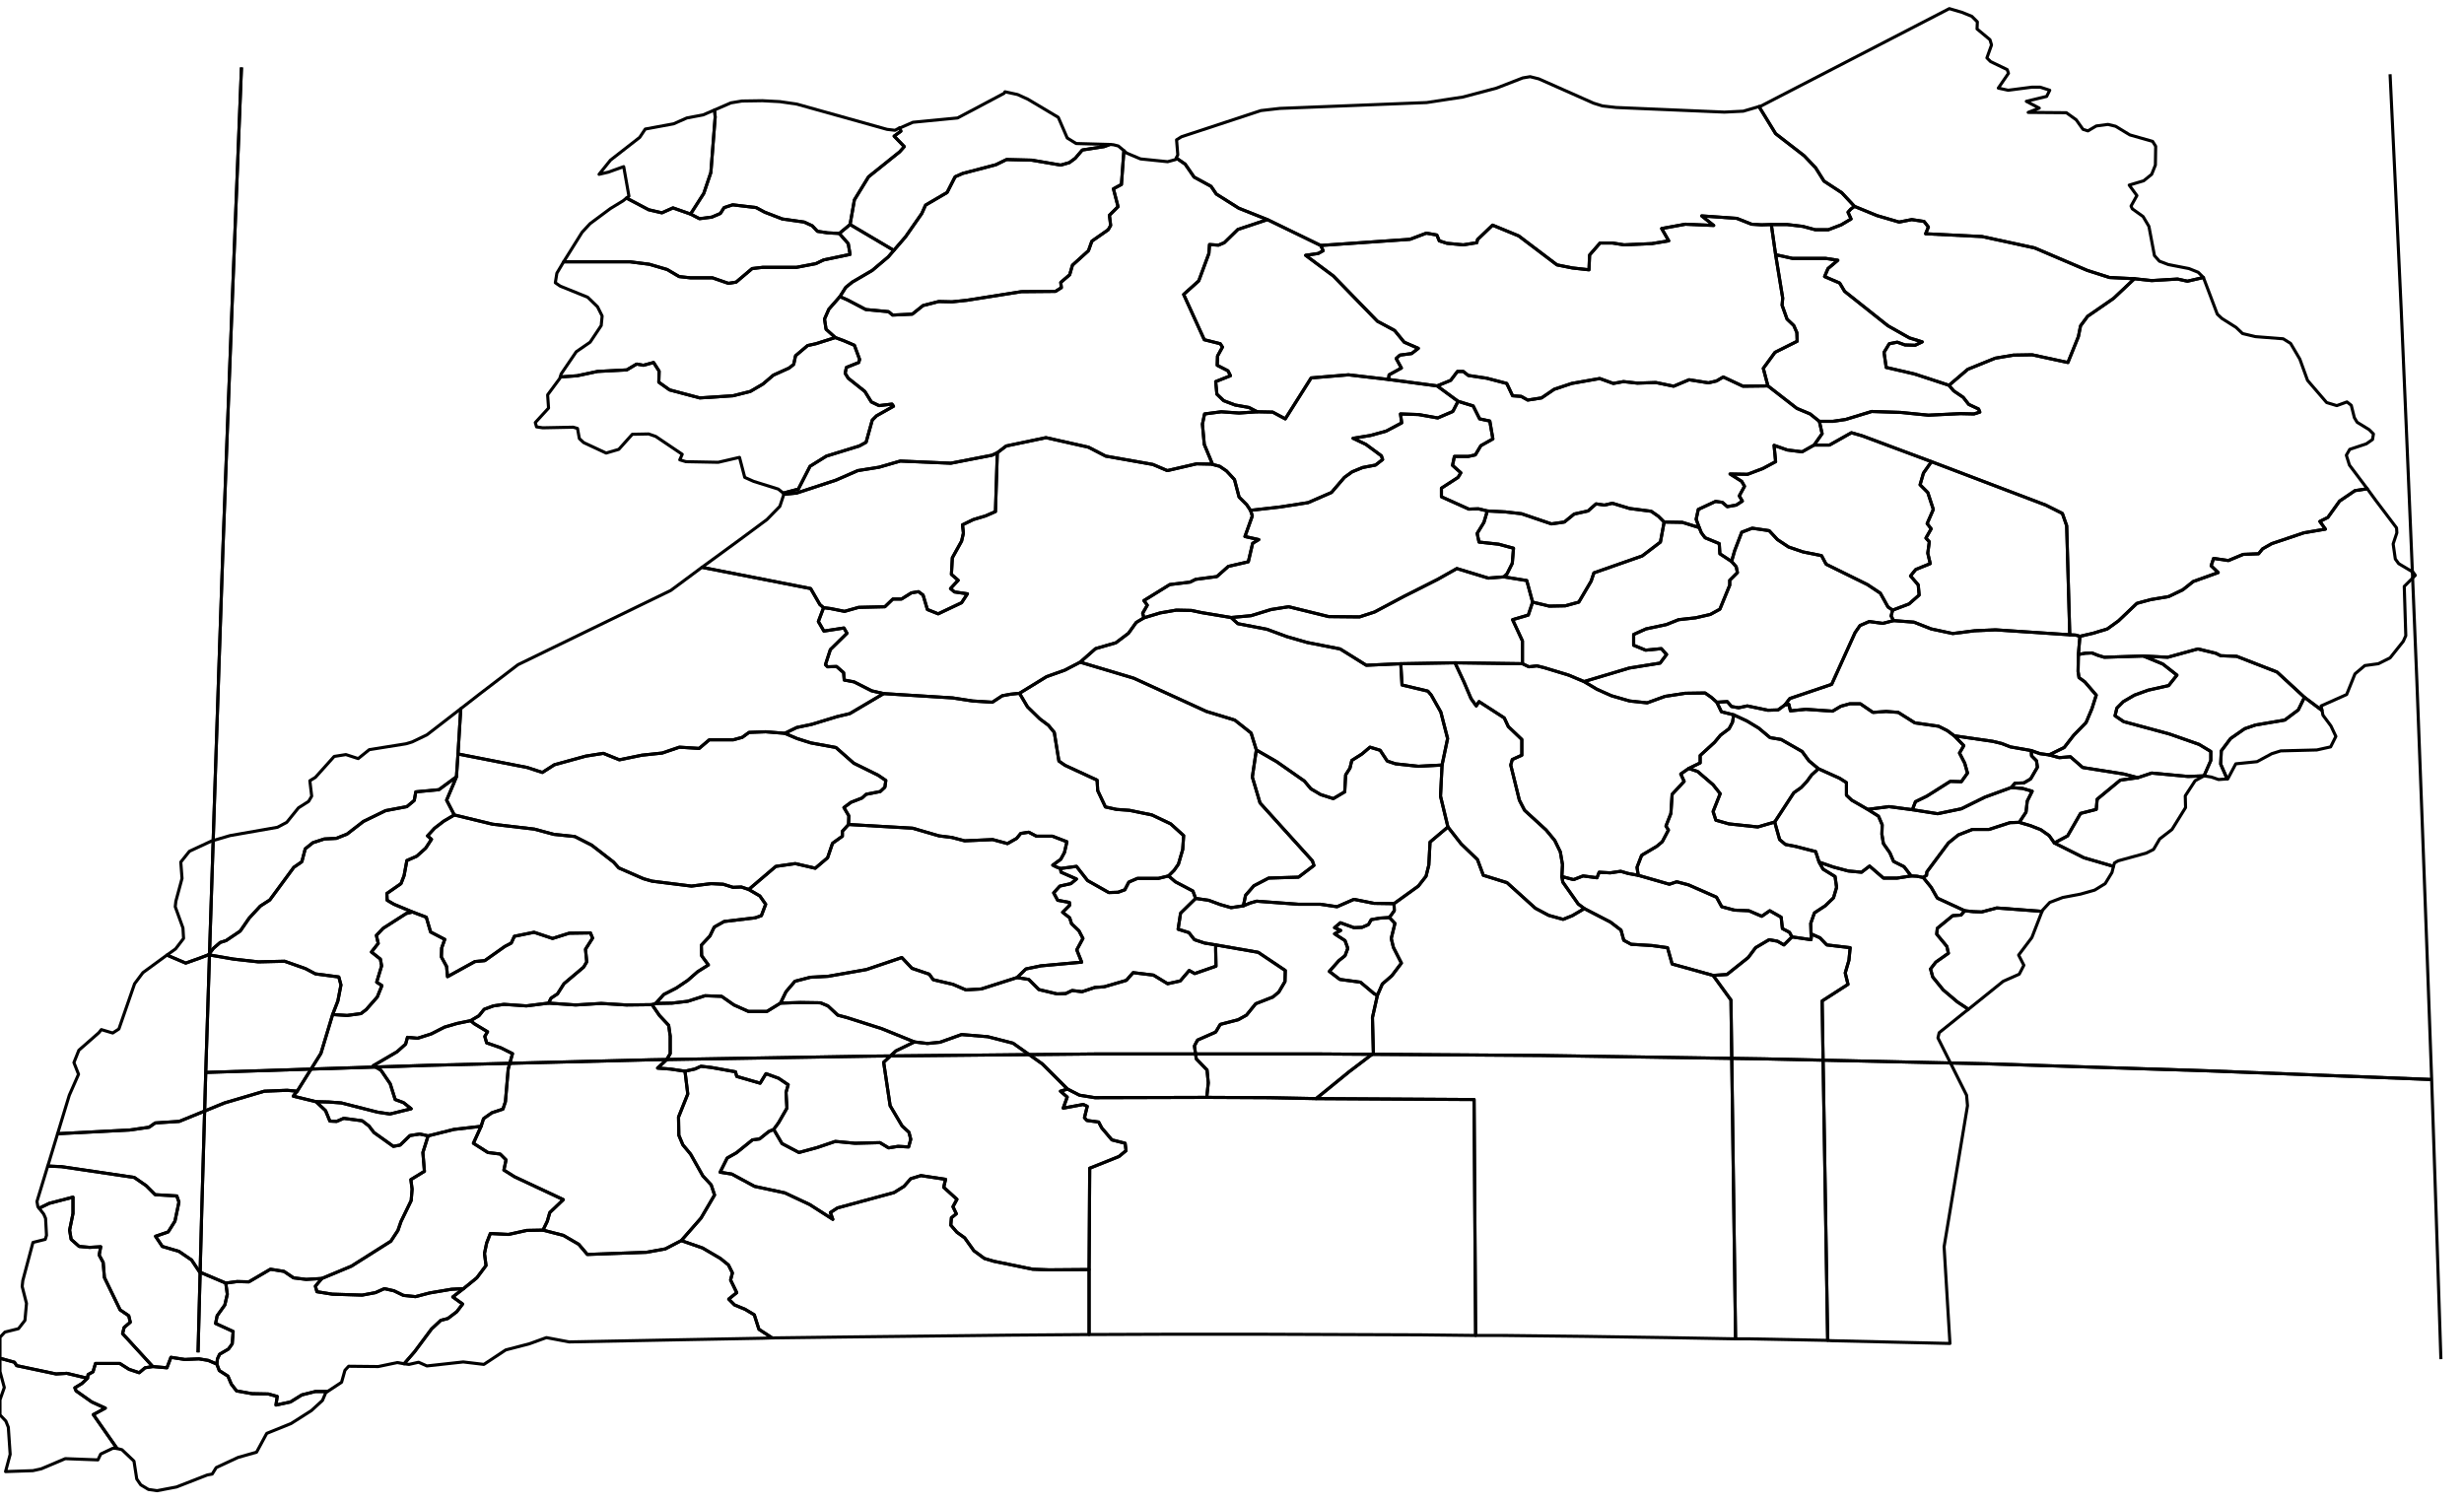 <?xml version="1.0" encoding="utf-8"?><!DOCTYPE svg  PUBLIC '-//W3C//DTD SVG 1.1//EN'  'http://www.w3.org/Graphics/SVG/1.1/DTD/svg11.dtd'><svg enable_background="new 0 0 800 488" height="488px" pretty_print="False" style="stroke-linejoin: round; stroke:#000; fill: none;" version="1.1" viewBox="0 0 800 488" width="800px" xmlns="http://www.w3.org/2000/svg" xmlns:xlink="http://www.w3.org/1999/xlink"><defs><style type="text/css"><![CDATA[path { fill-rule: evenodd; }]]></style></defs><g class="" id="uga"><path d="M355.5,356.4L350.5,355.6L346.6,353.6L344.3,354.3L346.5,356.2L345.2,359.8L351.7,358.6L353.0,359.2L352.1,362.9L352.9,363.8L356.7,364.3L357.7,366.2L361.0,370.1L365.3,371.2L365.6,373.6L363.3,375.5L353.8,379.3L353.6,412.2L353.6,433.3L353.6,433.3L354.3,433.3L381.0,433.2L407.7,433.2L434.4,433.3L461.1,433.4L479.1,433.6L479.1,433.6L478.6,357.0L427.3,356.7L412.0,356.4L391.8,356.3L355.5,356.4Z " data-name="Kalangala"/><path d="M528.6,283.6L526.2,282.9L522.8,283.4L519.2,283.2L518.5,285.0L514.0,284.4L510.9,285.6L507.1,284.6L507.4,286.4L512.4,293.5L514.4,295.0L522.9,299.4L526.3,302.0L527.2,305.3L529.6,306.6L536.3,307.0L541.4,307.7L542.9,313.0L556.2,316.7L560.7,316.4L567.6,310.9L570.0,307.7L574.4,305.1L577.1,305.6L579.2,306.8L581.8,304.2L581.0,302.7L578.7,301.5L578.3,297.8L574.6,295.7L572.0,297.5L567.8,295.7L563.1,295.5L559.0,294.4L557.3,291.3L548.2,287.3L544.4,286.3L542.0,287.1L531.9,284.2L528.6,283.6Z " data-name="Jinja"/><path d="M614.8,201.5L611.3,202.4L606.9,201.8L603.9,203.1L602.3,205.4L594.7,222.2L581.1,226.8L579.5,228.9L580.8,228.7L581.3,230.8L586.3,230.3L595.0,230.9L597.7,229.3L600.6,228.5L604.0,228.5L608.1,231.3L612.4,231.0L616.3,231.3L621.7,234.7L629.4,235.8L632.2,237.2L634.5,238.9L647.0,240.7L649.9,241.4L652.7,242.5L659.5,243.7L662.3,244.7L665.3,245.1L670.2,242.7L673.3,238.7L677.3,234.6L679.2,230.1L680.6,225.7L676.9,221.4L675.0,220.0L674.7,218.0L674.8,212.5L675.3,206.6L673.9,206.2L672.0,206.1L647.9,204.5L641.1,204.8L634.0,205.7L627.0,204.2L621.4,202.0L614.8,201.5Z " data-name="Kumi"/><path d="M546.2,169.6L540.3,169.5L539.1,176.0L533.2,180.5L517.5,186.0L516.6,188.7L512.6,195.5L508.2,196.7L503.0,196.8L497.6,195.5L496.2,199.7L491.1,201.2L494.3,208.1L494.3,215.5L496.4,216.5L499.0,216.2L501.4,216.8L509.3,219.2L514.3,221.3L529.0,216.9L539.0,215.3L541.1,212.5L539.4,210.6L534.3,211.1L530.4,209.5L530.4,206.0L534.4,204.2L541.0,202.8L545.0,201.2L550.5,200.6L555.3,199.5L558.4,197.8L561.6,190.0L561.6,188.4L564.1,185.9L563.7,184.0L562.2,182.3L558.4,179.8L558.2,176.5L553.6,174.6L552.4,173.0L551.7,171.3L546.2,169.6Z " data-name="Kaberamaido"/><path d="M472.4,215.2L454.8,215.5L455.2,222.4L463.6,224.4L464.7,225.7L467.8,231.2L470.0,239.8L468.2,248.4L467.7,258.5L470.1,268.5L474.4,274.0L479.7,279.1L481.6,284.2L489.3,286.6L498.5,294.9L502.8,297.2L507.5,298.5L510.5,297.3L514.4,295.0L512.4,293.5L507.4,286.4L507.1,284.6L507.3,280.7L506.6,276.6L504.8,272.9L502.0,269.5L495.0,263.1L493.3,259.8L490.5,248.4L491.0,246.6L494.1,245.2L494.1,240.1L489.7,235.9L488.4,233.1L480.2,227.8L479.3,229.2L477.6,226.8L475.3,221.4L472.4,215.2Z " data-name="Kayunga"/><path d="M548.3,249.5L545.7,251.3L546.8,253.7L542.9,257.9L542.5,264.1L540.9,268.2L541.7,269.5L539.7,273.3L537.9,274.8L533.0,277.7L531.5,281.6L531.9,284.2L542.0,287.1L544.4,286.3L548.2,287.3L557.3,291.3L559.0,294.4L563.1,295.5L567.8,295.7L572.0,297.5L574.6,295.7L578.3,297.8L578.7,301.5L581.0,302.7L581.8,304.2L588.0,305.1L588.1,304.1L588.0,303.2L587.9,299.8L589.1,296.4L592.6,294.1L595.3,291.5L596.3,288.1L595.8,284.6L591.9,282.2L590.6,279.9L589.5,276.5L582.9,274.8L579.7,274.2L577.8,272.6L576.2,266.9L570.7,268.5L561.3,267.5L557.1,266.3L556.2,263.5L558.5,257.7L556.2,254.8L551.2,250.5L548.3,249.5Z " data-name="Iganga"/><path d="M472.4,215.2L475.3,221.4L477.6,226.8L479.3,229.2L480.2,227.8L488.4,233.1L489.7,235.9L494.1,240.1L494.1,245.2L491.0,246.6L490.5,248.4L493.3,259.8L495.0,263.1L502.0,269.5L504.8,272.9L506.6,276.6L507.3,280.7L507.1,284.6L510.9,285.6L514.0,284.4L518.5,285.0L519.2,283.2L522.8,283.4L526.2,282.9L528.6,283.6L531.9,284.2L531.5,281.6L533.0,277.7L537.9,274.8L539.7,273.3L541.7,269.5L540.9,268.2L542.5,264.1L542.9,257.9L546.8,253.7L545.7,251.3L548.3,249.5L552.0,247.7L552.0,245.3L556.7,241.0L558.6,238.7L561.4,236.6L562.5,234.5L562.9,232.1L558.9,231.1L557.4,228.0L555.6,226.4L553.6,225.0L547.1,225.1L540.6,226.1L534.8,228.2L529.1,227.6L523.2,225.9L518.5,223.8L514.3,221.3L509.3,219.2L501.4,216.8L499.0,216.2L496.4,216.5L494.3,215.5L472.4,215.2Z " data-name="Kamuli"/><path d="M399.7,200.5L401.9,202.5L411.3,204.3L417.8,206.7L424.4,208.6L435.1,210.7L443.6,216.0L454.8,215.5L472.4,215.2L494.3,215.5L494.3,208.1L491.1,201.2L496.2,199.7L497.6,195.5L495.7,188.5L488.3,187.3L483.2,187.7L473.0,184.6L466.8,188.1L455.7,193.7L446.3,198.7L441.4,200.3L431.4,200.2L418.4,197.0L412.7,197.9L406.2,199.9L399.7,200.5Z " data-name="Kyoga"/><path d="M587.3,247.0L585.1,244.0L578.3,240.1L574.7,239.5L571.0,236.4L567.2,234.1L562.9,232.1L562.5,234.5L561.4,236.6L558.6,238.7L556.7,241.0L552.0,245.3L552.0,247.7L548.3,249.5L551.2,250.5L556.2,254.8L558.5,257.7L556.2,263.5L557.1,266.3L561.3,267.5L570.7,268.5L576.2,266.9L582.4,257.4L584.8,255.7L586.6,253.8L588.2,251.6L590.4,249.6L587.3,247.0Z " data-name="Bulamogi"/><path d="M652.7,242.5L649.9,241.4L647.0,240.7L634.5,238.9L637.6,242.1L636.2,244.5L637.9,247.8L638.8,251.0L636.8,253.8L633.2,253.7L625.6,258.5L621.9,260.3L620.9,262.9L629.1,264.2L636.8,262.6L644.5,258.8L653.0,255.7L654.2,254.3L657.1,254.2L659.3,252.9L661.5,249.1L661.2,247.0L659.6,245.4L659.5,243.7L652.7,242.5Z " data-name="Budaka"/><path d="M601.2,259.8L599.5,258.2L599.5,254.1L597.3,252.7L590.4,249.6L588.2,251.6L586.6,253.8L584.8,255.7L582.4,257.4L576.2,266.9L577.8,272.6L579.7,274.2L582.9,274.8L589.5,276.5L590.6,279.9L595.2,281.5L600.1,282.8L604.4,283.2L607.0,281.2L611.5,285.1L616.0,285.1L620.5,284.4L618.2,281.4L614.8,279.7L613.6,276.9L611.5,273.9L611.0,270.9L611.1,267.8L609.9,265.0L606.4,262.8L601.2,259.8Z " data-name="Busiki"/><path d="M613.0,197.1L610.5,192.6L606.3,189.8L592.9,183.2L591.4,180.4L585.4,179.2L580.7,177.6L577.1,175.2L574.4,172.3L568.9,171.5L565.5,172.8L563.2,178.8L562.2,182.3L563.7,184.0L564.1,185.9L561.6,188.4L561.6,190.0L558.4,197.8L555.3,199.5L550.5,200.6L545.0,201.2L541.0,202.8L534.4,204.2L530.4,206.0L530.4,209.5L534.3,211.1L539.4,210.6L541.1,212.5L539.0,215.3L529.0,216.9L514.3,221.3L518.5,223.8L523.2,225.9L529.1,227.6L534.8,228.2L540.6,226.1L547.1,225.1L553.6,225.0L555.6,226.4L557.4,228.0L560.8,227.8L562.2,229.4L564.5,229.8L567.3,229.2L574.0,230.6L577.3,230.5L579.5,228.9L581.1,226.8L594.7,222.2L602.3,205.4L603.9,203.1L606.9,201.8L611.3,202.4L614.8,201.5L614.0,200.0L614.5,198.1L613.0,197.1Z " data-name="Soroti"/><path d="M470.1,268.5L464.3,273.4L463.9,280.9L463.0,284.5L460.5,287.7L452.6,293.4L452.7,295.7L451.1,297.9L452.9,299.8L451.7,304.7L452.4,307.6L455.0,312.7L451.9,316.8L448.8,319.5L447.2,323.2L445.6,330.4L445.9,342.0L438.0,348.0L431.5,353.3L427.3,356.7L478.6,357.0L479.1,433.6L479.1,433.6L487.8,433.6L514.5,433.9L541.2,434.3L563.5,434.7L563.5,434.7L562.0,324.7L556.2,316.7L542.9,313.0L541.4,307.7L536.3,307.0L529.6,306.6L527.2,305.3L526.3,302.0L522.9,299.4L514.4,295.0L510.5,297.3L507.5,298.5L502.8,297.2L498.5,294.9L489.3,286.6L481.6,284.2L479.7,279.1L474.4,274.0L470.1,268.5Z " data-name="Mukono"/><path d="M579.5,228.9L577.3,230.5L574.0,230.6L567.3,229.2L564.5,229.8L562.2,229.4L560.8,227.8L557.4,228.0L558.9,231.1L562.9,232.1L567.2,234.1L571.0,236.4L574.7,239.5L578.3,240.1L585.1,244.0L587.3,247.0L590.4,249.6L597.3,252.7L599.5,254.1L599.5,258.2L601.2,259.8L606.4,262.8L613.3,261.9L620.9,262.9L621.9,260.3L625.6,258.5L633.2,253.7L636.8,253.8L638.8,251.0L637.9,247.8L636.2,244.5L637.6,242.1L634.5,238.9L632.2,237.2L629.4,235.8L621.7,234.7L616.3,231.3L612.4,231.0L608.1,231.3L604.0,228.5L600.6,228.5L597.7,229.3L595.0,230.9L586.3,230.3L581.3,230.8L580.8,228.7L579.5,228.9Z " data-name="Pallisa"/><path d="M212.9,325.8L211.7,326.2L214.1,329.7L217.1,332.9L217.6,336.4L217.6,342.1L216.4,344.1L213.5,346.8L217.6,347.1L222.4,347.8L225.6,347.1L227.6,346.2L231.0,346.6L238.8,348.0L239.2,349.5L246.8,351.7L248.7,348.6L252.8,350.1L255.9,352.2L255.2,354.7L255.5,359.8L252.8,364.5L251.2,366.7L253.9,371.3L259.4,374.2L265.3,372.6L271.2,370.6L277.6,371.2L285.7,371.0L288.5,372.7L291.6,372.2L295.0,372.4L295.7,369.9L295.1,367.6L292.9,365.6L289.0,359.0L286.9,344.9L290.9,341.2L296.9,338.3L286.3,334.0L275.0,330.4L272.0,329.6L268.8,326.6L266.4,325.6L259.9,325.5L253.4,325.7L249.0,328.4L243.0,328.4L238.3,326.3L234.3,323.5L228.9,323.3L223.3,325.1L218.2,325.7L212.9,325.8Z " data-name="Sembabule"/><path d="M392.3,351.6L391.9,347.4L388.4,343.8L387.8,339.6L388.8,337.7L394.7,335.1L396.2,332.6L402.0,331.1L404.7,329.6L407.7,325.9L413.3,323.7L415.2,322.1L417.2,318.7L417.3,315.1L408.5,309.2L394.7,306.8L394.7,308.5L394.8,313.7L387.9,316.1L386.1,315.1L383.2,318.5L379.1,319.4L374.5,316.6L367.9,315.8L365.7,318.3L358.5,320.4L355.5,320.6L351.3,322.0L348.1,321.6L346.0,322.6L343.2,322.7L337.3,321.3L334.0,318.0L330.2,317.4L318.6,321.1L313.6,321.4L309.4,319.6L303.0,318.1L301.7,316.3L296.1,314.4L292.8,310.9L281.3,314.8L268.8,317.0L263.1,317.3L258.1,318.6L255.2,322.0L253.4,325.7L259.9,325.5L266.4,325.6L268.8,326.6L272.0,329.6L275.0,330.4L286.3,334.0L296.9,338.3L301.1,338.8L305.2,338.4L312.2,335.9L320.7,336.6L328.9,338.7L338.5,345.5L346.6,353.6L350.5,355.6L355.5,356.4L391.8,356.3L392.3,351.6Z " data-name="Mpigi"/><path d="M363.1,47.4L361.5,47.0L360.4,46.9L358.5,47.6L351.4,48.7L349.1,51.4L347.2,52.8L344.4,53.6L335.0,52.0L326.8,51.8L323.3,53.5L312.6,56.3L310.1,57.4L307.5,62.5L300.5,66.6L299.3,69.3L294.0,76.9L290.2,81.3L288.4,83.4L283.2,87.8L276.7,91.6L274.6,93.3L272.7,96.3L275.2,97.4L281.1,100.5L288.5,101.2L289.8,102.3L296.2,102.0L299.7,99.2L304.8,97.9L309.1,98.0L313.9,97.5L331.6,94.7L342.7,94.6L344.6,93.4L344.4,91.7L347.3,89.2L348.2,86.1L353.4,81.4L354.5,78.3L359.8,74.6L360.6,73.2L360.2,69.9L363.0,67.1L361.5,61.3L364.1,59.9L364.9,48.9L363.1,47.4Z " data-name="Adjumani"/><path d="M276.0,72.9L272.5,75.8L275.4,79.1L276.0,82.6L267.4,84.4L264.9,85.6L258.6,86.8L247.6,86.8L244.2,87.2L239.0,91.6L236.5,92.0L231.3,90.2L224.1,90.2L220.5,89.8L216.6,87.5L210.8,85.8L204.5,85.0L183.0,85.0L180.8,88.7L180.3,91.8L181.9,92.9L190.8,96.5L194.0,99.6L195.5,102.6L195.2,105.7L191.6,111.1L187.1,114.2L182.2,121.4L181.9,122.4L187.4,122.0L194.0,120.6L203.5,120.1L206.7,118.2L208.9,118.6L212.2,117.7L214.0,120.5L213.9,124.1L217.4,126.6L227.2,129.2L238.0,128.5L243.6,127.1L247.7,124.7L251.1,121.8L256.2,119.5L257.7,118.3L258.3,115.5L262.2,112.2L264.9,111.6L271.2,109.6L268.2,106.9L267.7,103.6L269.1,100.4L272.7,96.3L274.6,93.3L276.7,91.6L283.2,87.8L288.4,83.4L290.2,81.3L276.0,72.9Z " data-name="Arua Municipality"/><path d="M228.5,62.8L230.8,56.0L232.2,38.0L232.0,35.7L228.3,37.3L223.0,38.3L218.7,40.2L209.5,41.9L207.7,44.6L198.2,52.0L194.5,56.6L197.5,55.9L202.5,54.1L204.2,63.7L203.4,64.3L210.6,68.1L214.9,69.1L218.5,67.5L224.2,69.5L228.5,62.8Z " data-name="Koboko"/><path d="M323.8,147.0L322.1,147.8L308.7,150.4L292.3,149.7L285.4,151.7L278.5,152.8L271.4,155.9L258.6,160.1L254.5,160.5L253.2,164.4L249.0,168.7L240.5,175.0L231.2,181.8L227.9,184.2L263.2,191.1L266.2,196.3L267.4,197.3L269.7,197.6L274.2,198.5L278.8,197.2L287.3,197.0L289.9,194.5L292.7,194.5L295.9,192.5L298.2,192.1L299.7,193.2L301.1,197.9L304.6,199.3L312.2,195.7L314.1,192.8L309.9,192.2L308.6,191.1L311.1,188.4L308.9,186.5L309.2,181.1L312.2,175.7L312.8,173.1L312.5,170.4L316.0,168.7L320.0,167.5L323.2,166.1L323.8,147.0Z " data-name="Bujenje"/><path d="M364.9,48.9L364.1,59.9L361.5,61.3L363.0,67.1L360.2,69.9L360.6,73.2L359.8,74.6L354.5,78.3L353.4,81.4L348.2,86.1L347.3,89.2L344.4,91.7L344.6,93.4L342.7,94.6L331.6,94.7L313.9,97.5L309.1,98.0L304.8,97.9L299.7,99.2L296.2,102.0L289.8,102.3L288.5,101.2L281.1,100.5L275.2,97.4L272.7,96.3L269.1,100.4L267.7,103.6L268.2,106.9L271.2,109.6L273.9,110.6L277.4,112.1L279.1,116.7L278.8,117.7L274.8,119.3L274.4,121.2L275.4,122.8L280.8,127.1L282.9,130.5L285.4,131.7L289.6,131.2L290.1,131.9L284.6,135.0L283.2,136.4L281.2,143.6L279.0,144.8L268.3,148.1L263.0,151.4L259.2,158.8L254.3,160.1L254.5,160.3L254.5,160.5L258.6,160.1L271.4,155.9L278.5,152.8L285.4,151.7L292.3,149.7L308.7,150.4L322.1,147.8L323.8,147.0L326.7,144.8L339.6,142.1L353.4,145.2L359.0,148.1L374.3,150.8L379.0,152.8L388.5,150.6L393.5,150.7L393.7,150.8L391.0,144.3L390.4,137.7L391.1,134.4L396.5,133.7L402.3,134.1L408.2,133.7L405.5,132.3L401.0,131.5L397.3,130.1L395.1,128.0L394.7,123.9L399.5,122.0L398.7,120.4L395.2,118.6L395.3,115.6L396.9,112.7L396.2,111.6L391.0,110.3L384.3,95.6L389.2,91.2L392.5,82.3L392.7,79.4L395.6,79.6L397.5,78.8L401.9,74.5L411.5,71.3L402.2,67.6L394.9,63.0L393.2,60.5L387.7,57.5L384.8,53.3L381.9,51.3L381.7,51.8L379.1,52.5L370.3,51.6L365.8,49.7L364.9,48.9Z " data-name="Gulu"/><path d="M271.2,109.6L264.9,111.6L262.2,112.2L258.3,115.5L257.7,118.3L256.2,119.5L251.1,121.8L247.7,124.7L243.6,127.1L238.0,128.5L227.2,129.2L217.4,126.6L213.9,124.1L214.0,120.5L212.2,117.7L208.9,118.6L206.7,118.2L203.5,120.1L194.0,120.6L187.4,122.0L181.9,122.4L181.8,122.8L177.8,128.2L178.1,132.5L173.8,137.2L174.2,138.6L176.2,138.9L186.1,138.7L187.5,139.1L188.1,142.4L189.5,143.7L196.8,147.1L200.9,145.9L205.3,141.0L210.6,140.9L212.9,141.7L221.5,147.5L220.7,149.3L222.7,149.9L233.2,150.1L240.1,148.5L241.8,155.0L244.7,156.3L252.7,158.8L254.3,160.1L259.2,158.8L263.0,151.4L268.3,148.1L279.0,144.8L281.2,143.6L283.2,136.4L284.6,135.0L290.1,131.9L289.6,131.2L285.4,131.7L282.9,130.5L280.8,127.1L275.4,122.8L274.4,121.2L274.8,119.3L278.8,117.7L279.1,116.7L277.4,112.1L273.9,110.6L271.2,109.6Z " data-name="Nebbi"/><path d="M292.1,41.5L292.5,42.6L290.3,44.2L293.6,47.6L292.1,49.3L282.0,57.4L277.4,64.9L276.0,72.9L290.2,81.3L294.0,76.9L299.3,69.3L300.5,66.6L307.5,62.5L310.1,57.4L312.6,56.3L323.3,53.5L326.8,51.8L335.0,52.0L344.4,53.6L347.2,52.8L349.1,51.4L351.4,48.7L358.5,47.6L360.4,46.9L349.4,46.6L346.5,44.8L343.6,38.1L333.7,32.2L330.4,30.7L326.3,29.8L326.0,30.3L310.9,38.3L296.4,39.7L292.3,41.5L292.1,41.5Z " data-name="Moyo"/><path d="M232.0,35.7L232.2,38.0L230.8,56.0L228.5,62.8L224.2,69.5L227.1,71.0L231.1,70.5L233.9,69.3L235.1,67.4L237.9,66.5L245.5,67.4L248.3,68.9L254.0,71.1L261.1,72.1L263.7,73.3L265.4,75.1L268.7,75.6L272.5,75.8L276.0,72.9L277.4,64.9L282.0,57.4L292.1,49.3L293.6,47.6L290.3,44.2L292.5,42.6L292.1,41.5L290.6,42.3L288.0,42.0L258.7,33.8L253.2,33.0L247.5,32.7L240.9,32.8L237.3,33.4L232.0,35.7Z " data-name="Yumbe"/><path d="M202.3,65.2L198.2,67.7L191.6,72.6L189.0,75.4L183.0,85.0L204.5,85.0L210.8,85.8L216.6,87.5L220.5,89.8L224.1,90.2L231.3,90.2L236.5,92.0L239.0,91.6L244.2,87.2L247.6,86.8L258.6,86.8L264.9,85.6L267.4,84.4L276.0,82.6L275.4,79.1L272.5,75.8L268.7,75.6L265.4,75.1L263.7,73.3L261.1,72.1L254.0,71.1L248.3,68.9L245.5,67.4L237.9,66.5L235.1,67.4L233.9,69.3L231.1,70.5L227.1,71.0L224.2,69.5L218.5,67.5L214.9,69.1L210.6,68.1L203.4,64.3L202.3,65.2Z " data-name="Maracha"/><path d="M448.8,319.5L451.9,316.8L455.0,312.7L452.4,307.6L451.7,304.7L452.9,299.8L451.1,297.9L448.0,298.1L445.2,298.6L444.3,300.2L442.2,301.1L439.6,301.2L435.2,299.6L433.3,301.2L435.3,302.1L433.3,303.2L436.7,305.4L437.6,307.9L436.7,310.3L434.7,311.9L431.6,315.4L435.0,318.0L441.7,318.9L446.1,322.6L447.2,323.2L448.8,319.5Z " data-name="Kampala"/><path d="M286.9,225.2L275.9,231.7L271.7,232.7L263.5,235.2L258.7,236.2L254.8,238.1L258.8,239.8L263.2,241.2L271.4,242.7L277.2,247.8L285.1,251.7L287.6,253.4L287.3,255.6L285.8,257.0L281.2,257.9L279.9,259.1L276.3,260.5L274.0,262.2L275.6,264.9L275.5,267.7L296.3,268.9L304.9,271.4L309.0,271.9L313.2,273.0L322.3,272.6L327.1,273.9L330.1,272.2L331.4,270.6L334.0,270.2L336.5,271.5L341.7,271.5L346.4,273.3L345.6,276.8L344.4,279.0L341.8,280.9L343.0,281.5L344.3,282.0L349.5,281.3L353.1,285.9L360.0,289.8L363.0,289.7L365.2,288.9L366.5,286.4L369.3,285.2L376.1,285.2L379.4,284.4L381.2,282.6L382.6,280.6L384.0,275.8L384.3,271.3L380.1,267.5L374.0,264.6L366.7,263.1L362.5,262.8L358.9,262.0L356.4,256.7L356.2,253.3L345.8,248.5L343.8,247.1L342.3,237.8L340.4,235.5L337.6,233.4L333.6,229.5L331.0,225.1L328.1,225.4L325.4,225.9L322.2,228.0L315.8,227.6L309.3,226.6L286.9,225.2Z " data-name="Kiboga"/><path d="M390.1,198.9L386.8,198.2L381.9,198.1L376.7,199.0L371.4,200.6L368.9,202.1L366.4,205.6L362.3,208.7L355.7,210.6L350.7,215.0L368.1,220.2L391.7,231.0L400.9,233.8L406.2,238.0L407.9,243.5L414.5,247.3L423.5,253.6L425.6,256.1L428.8,258.0L432.9,259.3L436.6,257.1L436.9,251.6L438.3,249.4L438.9,246.9L442.2,244.8L444.8,242.6L448.1,243.6L450.4,247.1L453.1,248.0L460.5,248.8L468.2,248.4L470.0,239.8L467.8,231.2L464.7,225.7L463.6,224.4L455.2,222.4L454.8,215.5L443.6,216.0L435.1,210.7L424.4,208.6L417.8,206.7L411.3,204.3L401.9,202.5L399.7,200.5L390.1,198.9Z " data-name="Nakasongola"/><path d="M388.2,291.7L383.3,296.5L382.5,301.7L386.0,302.8L387.8,305.1L391.1,306.2L394.7,306.8L408.5,309.2L417.3,315.1L417.2,318.7L415.2,322.1L413.3,323.7L407.7,325.9L404.7,329.6L402.0,331.1L396.2,332.6L394.7,335.1L388.8,337.7L387.8,339.6L388.4,343.8L391.9,347.4L392.3,351.6L391.8,356.3L412.0,356.4L427.3,356.7L431.5,353.3L438.0,348.0L445.9,342.0L445.6,330.4L447.2,323.2L446.1,322.6L441.7,318.9L435.0,318.0L431.6,315.4L434.7,311.9L436.7,310.3L437.6,307.9L436.7,305.4L433.3,303.2L435.3,302.1L433.3,301.2L435.2,299.6L439.6,301.2L442.2,301.1L444.3,300.2L445.2,298.6L448.0,298.1L451.1,297.9L452.7,295.7L452.6,293.4L446.1,293.3L439.6,292.0L434.1,294.4L428.7,293.6L421.6,293.6L408.0,292.6L405.9,293.2L403.7,294.1L399.7,294.7L396.2,293.7L392.4,292.3L388.2,291.7Z " data-name="Wakiso"/><path d="M407.9,243.5L406.6,252.3L409.1,260.7L426.1,279.5L426.6,281.0L421.6,284.8L411.9,285.1L407.1,287.6L404.4,290.7L403.7,294.1L405.9,293.2L408.0,292.6L421.6,293.6L428.7,293.6L434.1,294.4L439.6,292.0L446.1,293.3L452.6,293.4L460.5,287.7L463.0,284.5L463.9,280.9L464.3,273.4L470.1,268.5L467.7,258.5L468.2,248.4L460.5,248.8L453.1,248.0L450.4,247.1L448.1,243.6L444.8,242.6L442.2,244.8L438.9,246.9L438.3,249.4L436.9,251.6L436.6,257.1L432.9,259.3L428.8,258.0L425.6,256.1L423.5,253.6L414.5,247.3L407.9,243.5Z " data-name="Bamunanika"/><path d="M275.5,267.7L273.5,269.9L273.5,271.5L270.3,273.8L268.7,278.5L264.7,281.9L258.2,280.4L251.9,281.3L243.1,288.8L246.7,290.9L248.6,293.6L247.2,297.3L245.2,298.0L235.1,299.2L231.9,301.0L230.5,303.9L227.7,306.9L227.8,310.3L230.0,313.3L226.5,315.5L223.3,318.3L219.6,320.8L215.5,322.9L212.9,325.8L218.2,325.7L223.3,325.1L228.9,323.3L234.3,323.5L238.3,326.3L243.0,328.4L249.0,328.4L253.4,325.7L255.2,322.0L258.1,318.6L263.1,317.3L268.8,317.0L281.3,314.8L292.8,310.9L296.1,314.4L301.7,316.3L303.0,318.1L309.4,319.6L313.6,321.4L318.6,321.1L330.2,317.4L333.1,314.6L337.9,313.6L351.2,312.4L349.6,308.4L351.6,304.7L350.3,302.2L347.9,299.9L347.3,298.0L345.0,296.2L347.3,293.9L347.2,293.0L343.4,292.3L342.1,289.9L344.1,287.7L347.7,286.9L349.5,285.4L344.5,283.2L344.3,282.0L343.0,281.5L341.8,280.9L344.4,279.0L345.6,276.8L346.4,273.3L341.7,271.5L336.5,271.5L334.0,270.2L331.4,270.6L330.1,272.2L327.1,273.9L322.3,272.6L313.2,273.0L309.0,271.9L304.9,271.4L296.3,268.9L275.5,267.7Z " data-name="Mubende"/><path d="M344.3,282.0L344.5,283.2L349.5,285.4L347.7,286.9L344.1,287.7L342.1,289.9L343.4,292.3L347.2,293.0L347.3,293.9L345.0,296.2L347.3,298.0L347.9,299.9L350.3,302.2L351.6,304.7L349.6,308.4L351.2,312.4L337.9,313.6L333.1,314.6L330.2,317.4L334.0,318.0L337.3,321.3L343.2,322.7L346.0,322.6L348.1,321.6L351.3,322.0L355.5,320.6L358.5,320.4L365.7,318.3L367.9,315.8L374.5,316.6L379.1,319.4L383.2,318.5L386.1,315.1L387.9,316.1L394.8,313.7L394.7,308.5L394.7,306.8L391.1,306.2L387.8,305.1L386.0,302.8L382.5,301.7L383.3,296.5L388.2,291.7L387.3,289.3L381.6,286.3L379.4,284.4L376.1,285.2L369.3,285.2L366.5,286.4L365.2,288.9L363.0,289.7L360.0,289.8L353.1,285.9L349.5,281.3L344.3,282.0Z " data-name="Busujju"/><path d="M406.2,238.0L400.9,233.8L391.7,231.0L368.1,220.2L350.7,215.0L345.7,217.6L339.8,219.7L331.0,225.1L333.6,229.5L337.6,233.4L340.4,235.5L342.3,237.8L343.8,247.1L345.8,248.5L356.2,253.3L356.4,256.7L358.9,262.0L362.5,262.8L366.7,263.1L374.0,264.6L380.1,267.5L384.3,271.3L384.0,275.8L382.6,280.6L381.2,282.6L379.4,284.4L381.6,286.3L387.3,289.3L388.2,291.7L392.4,292.3L396.2,293.7L399.7,294.7L403.7,294.1L404.4,290.7L407.1,287.6L411.9,285.1L421.6,284.8L426.6,281.0L426.1,279.5L409.1,260.7L406.6,252.3L407.9,243.5L406.2,238.0Z " data-name="Nakaseke"/><path d="M381.9,51.3L384.8,53.3L387.7,57.5L393.2,60.5L394.9,63.0L402.2,67.6L411.5,71.3L428.8,79.7L457.8,77.7L463.1,75.7L466.5,76.3L467.3,78.2L469.8,79.0L475.1,79.5L479.5,78.8L479.7,77.8L484.6,73.1L493.1,76.6L505.5,86.0L510.5,87.0L515.9,87.6L516.1,82.8L519.5,78.9L523.5,78.9L527.3,79.5L536.3,79.1L541.8,78.2L539.5,74.2L547.2,72.8L556.4,73.2L552.5,70.1L563.9,70.9L568.7,72.8L571.9,73.0L575.1,72.9L580.2,72.9L585.3,73.5L589.4,74.6L593.6,74.6L597.8,73.0L601.0,71.1L600.0,68.9L600.9,67.9L602.1,67.0L598.0,62.6L592.2,58.8L589.5,54.5L585.8,50.6L576.5,43.4L571.1,34.6L566.0,36.1L559.9,36.4L524.7,34.9L520.3,34.4L517.4,33.5L499.6,25.6L496.8,24.9L494.4,25.3L485.9,28.6L475.0,31.5L463.2,33.3L415.5,35.2L409.4,35.9L383.6,44.4L382.0,45.4L382.4,50.3L381.9,51.3Z " data-name="Kitgum"/><path d="M473.4,130.3L471.7,133.6L466.8,135.7L460.6,134.6L454.7,134.4L455.1,137.3L450.0,140.0L444.9,141.4L439.3,142.3L443.5,144.3L448.5,148.0L448.9,149.2L446.6,151.0L442.4,151.8L439.0,153.2L436.5,155.0L432.3,159.9L424.7,163.2L415.7,164.6L406.0,165.7L406.6,167.5L404.2,174.2L408.7,175.2L406.7,176.4L405.3,182.4L398.8,183.9L395.1,187.2L388.2,188.1L386.4,189.0L379.8,189.8L371.4,195.0L372.5,196.5L371.0,199.1L371.4,200.6L376.7,199.0L381.9,198.1L386.8,198.2L390.1,198.9L399.7,200.5L406.2,199.9L412.7,197.9L418.4,197.0L431.4,200.2L441.4,200.3L446.3,198.7L455.7,193.7L466.8,188.1L473.0,184.6L483.2,187.7L488.3,187.3L489.3,186.3L491.0,182.9L491.4,178.0L486.6,176.7L480.2,176.0L479.6,173.2L481.8,169.6L482.9,165.9L480.0,165.2L476.9,165.3L468.0,161.3L468.0,158.5L473.4,155.0L474.3,153.5L471.6,151.1L472.2,148.2L476.7,148.2L479.0,147.7L480.8,144.7L484.7,142.5L483.7,136.7L480.4,136.0L478.3,131.8L473.4,130.3Z " data-name="Apac"/><path d="M411.5,71.3L401.9,74.5L397.5,78.8L395.6,79.6L392.7,79.4L392.5,82.3L389.2,91.2L384.3,95.6L391.0,110.3L396.2,111.6L396.9,112.7L395.3,115.6L395.2,118.6L398.7,120.4L399.5,122.0L394.7,123.9L395.1,128.0L397.3,130.1L401.0,131.5L405.5,132.3L408.2,133.7L413.2,133.8L417.3,136.0L425.7,122.7L437.8,121.7L450.8,123.2L451.0,121.7L455.0,119.5L453.3,116.4L454.5,115.3L458.3,114.8L460.5,113.1L455.9,111.1L452.8,107.3L447.2,104.3L432.9,89.6L423.9,82.9L428.0,82.3L429.6,81.4L428.8,79.7L411.5,71.3Z " data-name="Aswa"/><path d="M466.6,125.3L473.4,130.3L478.3,131.8L480.4,136.0L483.7,136.7L484.7,142.5L480.8,144.7L479.0,147.7L476.7,148.2L472.2,148.2L471.6,151.1L474.3,153.5L473.4,155.0L468.0,158.5L468.0,161.3L476.9,165.3L480.0,165.2L482.9,165.9L488.7,166.2L494.0,166.8L503.7,170.1L507.9,169.5L511.1,166.9L515.6,165.9L518.2,163.6L520.9,164.0L523.5,163.4L529.1,165.1L536.1,166.0L538.4,167.6L540.3,169.5L546.2,169.6L551.7,171.3L550.7,168.6L551.4,165.4L557.0,162.8L559.2,163.1L560.8,164.5L563.7,164.0L565.7,162.7L564.7,161.0L566.4,157.9L565.5,156.3L561.7,153.9L567.4,154.0L572.4,152.1L576.5,149.9L576.0,144.6L580.3,146.1L585.1,146.7L589.0,144.5L591.6,140.8L590.7,136.8L587.7,134.4L583.4,132.6L574.0,125.3L565.9,125.4L559.5,122.4L557.3,123.7L554.7,124.3L548.4,123.3L543.4,125.4L537.6,124.2L531.6,124.4L527.1,123.9L523.8,124.5L519.4,122.9L510.3,124.5L504.6,126.4L500.5,129.2L496.0,129.9L493.9,128.7L491.1,128.5L489.2,124.5L482.7,122.8L476.7,121.9L475.1,120.6L473.2,120.6L471.0,123.5L466.6,125.3Z " data-name="Lira"/><path d="M538.4,167.6L536.1,166.0L529.1,165.1L523.5,163.4L520.9,164.0L518.2,163.6L515.6,165.9L511.1,166.9L507.9,169.5L503.7,170.1L494.0,166.8L488.7,166.2L482.9,165.9L481.8,169.6L479.6,173.2L480.2,176.0L486.6,176.7L491.4,178.0L491.0,182.9L489.3,186.3L488.3,187.3L495.7,188.5L497.6,195.5L503.0,196.8L508.2,196.7L512.6,195.5L516.6,188.7L517.5,186.0L533.2,180.5L539.1,176.0L540.3,169.5L538.4,167.6Z " data-name="Dokolo"/><path d="M428.8,79.7L429.6,81.4L428.0,82.3L423.9,82.9L432.9,89.6L447.2,104.3L452.8,107.3L455.9,111.1L460.5,113.1L458.3,114.8L454.5,115.3L453.3,116.4L455.0,119.5L451.0,121.7L450.8,123.2L466.6,125.3L471.0,123.5L473.2,120.6L475.1,120.6L476.7,121.9L482.7,122.8L489.2,124.5L491.1,128.5L493.9,128.7L496.0,129.9L500.5,129.2L504.6,126.4L510.3,124.5L519.4,122.9L523.8,124.5L527.1,123.9L531.6,124.4L537.6,124.2L543.4,125.4L548.4,123.3L554.7,124.3L557.3,123.7L559.5,122.4L565.9,125.4L574.0,125.3L572.5,119.6L576.3,114.4L583.5,110.8L583.4,108.0L582.4,105.7L580.2,103.6L578.6,99.1L578.8,96.8L576.5,82.7L575.1,72.9L571.9,73.0L568.7,72.8L563.9,70.9L552.5,70.1L556.4,73.2L547.2,72.8L539.5,74.2L541.8,78.2L536.3,79.1L527.3,79.5L523.5,78.9L519.5,78.9L516.1,82.8L515.9,87.6L510.5,87.0L505.5,86.0L493.1,76.6L484.6,73.1L479.7,77.8L479.5,78.8L475.1,79.5L469.8,79.0L467.3,78.2L466.5,76.3L463.1,75.7L457.8,77.7L428.8,79.7Z " data-name="Pader"/><path d="M323.8,147.0L323.2,166.1L320.0,167.5L316.0,168.7L312.5,170.4L312.8,173.1L312.2,175.7L309.2,181.1L308.9,186.5L311.1,188.4L308.6,191.1L309.9,192.2L314.1,192.8L312.2,195.7L304.6,199.3L301.1,197.9L299.7,193.2L298.2,192.1L295.9,192.5L292.7,194.5L289.9,194.5L287.3,197.0L278.8,197.2L274.2,198.5L269.7,197.6L267.4,197.3L265.7,201.8L267.5,204.9L274.0,203.9L275.0,205.6L269.6,210.9L268.0,215.8L268.7,216.5L271.6,216.4L273.9,218.4L274.1,220.8L277.3,221.4L283.0,224.3L286.9,225.2L309.3,226.6L315.8,227.6L322.2,228.0L325.4,225.9L328.1,225.4L331.0,225.1L339.8,219.7L345.7,217.6L350.7,215.0L355.7,210.6L362.3,208.7L366.4,205.6L368.9,202.1L371.4,200.6L371.0,199.1L372.5,196.5L371.4,195.0L379.8,189.8L386.4,189.0L388.2,188.1L395.1,187.2L398.8,183.9L405.3,182.4L406.7,176.4L408.7,175.2L404.2,174.2L406.6,167.5L406.0,165.7L404.8,163.9L402.3,161.4L400.8,155.7L398.2,152.9L396.0,151.4L393.7,150.8L393.5,150.7L388.5,150.6L379.0,152.8L374.3,150.8L359.0,148.1L353.4,145.2L339.6,142.1L326.7,144.8L323.8,147.0Z " data-name="Masindi"/><path d="M437.8,121.7L425.7,122.7L417.3,136.0L413.2,133.8L408.2,133.7L402.3,134.1L396.5,133.7L391.1,134.4L390.4,137.7L391.0,144.3L393.7,150.8L396.0,151.4L398.2,152.9L400.8,155.7L402.3,161.4L404.8,163.9L406.0,165.7L415.7,164.6L424.7,163.2L432.3,159.9L436.5,155.0L439.0,153.2L442.4,151.8L446.6,151.0L448.9,149.2L448.5,148.0L443.5,144.3L439.3,142.3L444.9,141.4L450.0,140.0L455.1,137.3L454.7,134.4L460.6,134.6L466.8,135.7L471.7,133.6L473.4,130.3L466.6,125.3L450.8,123.2L437.8,121.7Z " data-name="Oyam"/><path d="M149.6,230.1L138.6,238.6L133.8,240.9L131.8,241.5L119.9,243.4L116.3,246.3L112.3,245.0L108.5,245.6L102.4,252.4L100.6,253.5L101.2,258.5L100.2,260.2L96.9,262.3L93.1,267.0L90.1,268.6L74.7,271.3L68.6,273.1L61.5,276.4L58.7,279.9L59.1,285.2L57.1,292.6L56.9,294.4L59.4,301.3L59.6,304.7L57.0,308.1L54.2,310.1L60.3,312.7L64.8,311.1L67.7,310.0L69.3,307.9L71.5,306.0L73.4,305.4L78.0,302.3L80.9,298.1L84.5,294.2L87.6,292.2L95.4,281.6L98.0,279.8L99.1,275.6L101.6,273.6L105.3,272.4L109.2,272.2L112.7,270.8L118.0,266.7L125.2,263.2L132.1,261.9L134.5,259.9L135.0,257.1L142.5,256.4L148.2,252.2L148.7,244.8L149.6,230.1Z " data-name="Bundibugyo"/><path d="M266.2,196.3L263.2,191.1L227.9,184.2L217.8,191.7L168.2,215.8L155.9,225.2L149.6,230.1L148.7,244.8L171.2,249.2L176.1,250.8L180.0,248.3L190.2,245.5L195.9,244.6L201.1,246.7L208.4,245.2L215.0,244.5L220.6,242.6L227.0,243.0L230.3,240.2L238.1,240.2L241.0,239.4L243.2,237.8L248.6,237.6L254.8,238.1L258.7,236.2L263.5,235.2L271.7,232.7L275.9,231.7L286.9,225.2L283.0,224.3L277.3,221.4L274.1,220.8L273.9,218.4L271.6,216.4L268.7,216.5L268.0,215.8L269.6,210.9L275.0,205.6L274.0,203.9L267.5,204.9L265.7,201.8L267.4,197.3L266.2,196.3Z " data-name="Hoima"/><path d="M145.0,259.8L147.3,254.4L148.2,252.2L142.5,256.4L135.0,257.1L134.5,259.9L132.1,261.9L125.2,263.2L118.0,266.7L112.7,270.8L109.2,272.2L105.3,272.4L101.6,273.6L99.1,275.6L98.0,279.8L95.4,281.6L87.6,292.2L84.5,294.2L80.9,298.1L78.0,302.3L73.4,305.4L71.5,306.0L69.3,307.9L67.7,310.0L75.8,311.4L83.9,312.3L92.4,312.1L99.2,314.5L102.4,316.2L110.0,317.2L110.7,319.8L109.7,325.0L108.0,329.4L112.7,329.7L117.2,329.1L118.9,327.8L122.5,323.7L124.0,320.0L122.3,318.9L123.9,313.6L123.5,311.4L120.6,309.1L122.8,306.3L122.2,303.7L124.4,301.4L131.9,296.6L133.9,296.1L127.9,293.6L125.7,292.3L125.6,290.1L130.2,286.9L131.2,284.3L132.1,279.4L135.3,278.0L138.2,275.4L140.1,272.5L138.8,271.4L141.1,268.9L144.1,266.6L147.5,264.6L145.0,259.8Z " data-name="Kabarole"/><path d="M147.5,264.6L144.1,266.6L141.1,268.9L138.8,271.4L140.1,272.5L138.2,275.4L135.3,278.0L132.1,279.4L131.2,284.3L130.2,286.9L125.6,290.1L125.7,292.3L127.9,293.6L133.9,296.1L138.4,297.8L139.8,302.6L144.4,305.0L143.4,307.8L143.3,310.7L145.0,313.8L145.3,317.1L154.2,312.2L157.4,311.9L163.9,307.3L166.0,306.2L167.0,304.0L173.4,302.7L179.4,304.7L184.8,303.0L191.7,302.9L192.4,304.6L190.1,308.2L190.5,312.3L189.5,314.0L183.1,319.4L181.0,322.7L178.9,324.1L178.1,325.7L186.9,326.3L195.2,325.8L203.4,326.3L211.7,326.2L212.9,325.8L215.5,322.9L219.6,320.8L223.3,318.3L226.5,315.5L230.0,313.3L227.8,310.3L227.7,306.9L230.5,303.9L231.9,301.0L235.1,299.2L245.2,298.0L247.2,297.3L248.6,293.6L246.7,290.9L243.1,288.8L240.7,288.0L238.0,288.1L234.8,287.1L230.9,286.9L224.5,287.7L211.7,286.1L208.9,285.3L200.9,281.8L199.2,279.9L192.1,274.4L186.6,271.6L179.8,270.9L173.5,269.2L159.9,267.6L147.5,264.6Z " data-name="Kyenjojo"/><path d="M248.6,237.6L243.2,237.8L241.0,239.4L238.1,240.2L230.3,240.2L227.0,243.0L220.6,242.6L215.0,244.5L208.4,245.2L201.1,246.7L195.9,244.6L190.2,245.5L180.0,248.3L176.1,250.8L171.2,249.2L148.7,244.8L148.2,252.2L147.3,254.4L145.0,259.8L147.5,264.6L159.9,267.6L173.5,269.2L179.8,270.9L186.6,271.6L192.1,274.4L199.2,279.9L200.9,281.8L208.9,285.3L211.7,286.1L224.5,287.7L230.9,286.9L234.8,287.1L238.0,288.1L240.7,288.0L243.1,288.8L251.9,281.3L258.2,280.4L264.7,281.9L268.7,278.5L270.3,273.8L273.5,271.5L273.5,269.9L275.5,267.7L275.6,264.9L274.0,262.2L276.3,260.5L279.9,259.1L281.2,257.9L285.8,257.0L287.3,255.6L287.6,253.4L285.1,251.7L277.2,247.8L271.4,242.7L263.2,241.2L258.8,239.8L254.8,238.1L248.6,237.6Z " data-name="Kibale"/><path d="M695.9,213.0L702.2,215.6L706.8,219.2L704.1,222.6L697.4,224.1L693.0,225.7L689.4,227.8L687.3,229.9L686.7,232.4L689.5,234.3L704.3,238.3L714.0,241.7L717.8,244.0L717.8,246.9L715.6,251.9L718.0,252.3L720.3,253.1L723.1,252.9L721.0,248.1L721.2,243.8L724.2,239.8L728.8,236.6L732.3,235.4L741.8,233.8L746.2,230.5L748.2,226.4L739.3,218.2L726.2,213.1L721.0,212.9L719.4,212.1L713.6,210.7L703.8,213.4L695.9,213.0Z " data-name="Kapchorwa"/><path d="M748.2,226.4L746.2,230.5L741.8,233.8L732.3,235.4L728.8,236.6L724.2,239.8L721.2,243.8L721.0,248.1L723.1,252.9L723.3,252.9L725.9,248.0L732.8,247.3L737.6,244.7L740.5,243.8L752.2,243.5L756.7,242.5L758.4,239.1L756.8,235.7L754.2,232.2L753.9,230.6L753.8,230.6L748.2,226.4Z " data-name="Kongasis"/><path d="M674.8,212.5L674.7,218.0L675.0,220.0L676.9,221.4L680.6,225.7L679.2,230.1L677.3,234.6L673.3,238.7L670.2,242.7L665.3,245.1L668.6,246.0L672.2,245.7L676.2,249.2L689.5,251.3L694.1,252.5L698.6,251.0L710.4,252.1L715.6,251.9L717.8,246.9L717.8,244.0L714.0,241.7L704.3,238.3L689.5,234.3L686.7,232.4L687.3,229.9L689.4,227.8L693.0,225.7L697.4,224.1L704.1,222.6L706.8,219.2L702.2,215.6L695.9,213.0L683.2,213.4L681.2,212.8L679.2,212.0L677.0,212.1L674.8,212.5Z " data-name="Budadiri"/><path d="M662.3,244.7L659.5,243.7L659.6,245.4L661.2,247.0L661.5,249.1L659.3,252.9L657.1,254.2L654.2,254.3L653.0,255.7L656.7,256.0L659.8,256.9L658.2,260.1L657.8,263.7L655.6,267.0L659.3,268.1L662.6,269.4L665.3,271.3L667.0,273.7L671.3,271.4L675.5,264.1L680.6,262.8L680.9,259.5L688.4,253.3L694.1,252.5L689.5,251.3L676.2,249.2L672.2,245.7L668.6,246.0L665.3,245.1L662.3,244.7Z " data-name="Bungokho"/><path d="M694.1,252.5L688.4,253.3L680.9,259.5L680.6,262.8L675.5,264.1L671.3,271.4L667.0,273.7L676.6,278.5L686.2,281.3L686.2,281.3L686.5,280.2L687.7,279.5L696.8,277.0L699.2,275.8L701.2,272.4L705.2,269.3L709.6,262.2L709.5,258.4L712.7,253.5L715.6,251.9L710.4,252.1L698.6,251.0L694.1,252.5Z " data-name="Manafwa"/><path d="M590.6,279.9L591.9,282.2L595.8,284.6L596.3,288.1L595.3,291.5L592.6,294.1L589.1,296.4L587.9,299.8L588.0,303.2L590.9,304.5L593.1,306.8L600.7,307.7L600.3,311.8L599.1,315.9L600.0,319.6L591.6,325.0L593.4,435.2L594.5,435.3L633.1,436.2L631.2,404.8L638.8,359.0L638.5,355.6L629.2,337.0L629.6,335.3L637.8,328.7L639.1,327.7L635.5,325.3L630.9,321.4L627.5,317.2L626.8,314.6L628.5,312.4L632.6,309.5L632.1,307.3L628.8,303.3L629.0,301.4L634.0,297.3L636.7,297.1L637.9,295.7L629.0,291.6L627.0,288.1L624.4,284.9L622.4,284.5L620.5,284.4L616.0,285.1L611.5,285.1L607.0,281.2L604.4,283.2L600.1,282.8L595.2,281.5L590.6,279.9Z " data-name="Bugiri"/><path d="M637.9,295.7L636.7,297.1L634.0,297.3L629.0,301.4L628.8,303.3L632.1,307.3L632.6,309.5L628.5,312.4L626.8,314.6L627.5,317.2L630.9,321.4L635.5,325.3L639.1,327.7L650.4,318.6L655.6,316.3L657.1,313.4L655.4,310.1L659.7,304.4L663.0,295.9L648.3,294.8L643.4,296.1L640.7,296.0L637.9,295.7Z " data-name="Busia"/><path d="M657.8,263.7L658.2,260.1L659.8,256.9L656.7,256.0L653.0,255.7L644.5,258.8L636.8,262.6L629.1,264.2L620.9,262.9L613.3,261.9L606.4,262.8L609.9,265.0L611.1,267.8L611.0,270.9L611.5,273.9L613.6,276.9L614.8,279.7L618.2,281.4L620.5,284.4L622.4,284.5L624.4,284.9L625.5,284.2L625.6,283.1L632.6,273.7L635.8,271.1L640.4,269.3L645.8,269.3L652.6,267.1L655.6,267.0L657.8,263.7Z " data-name="Bunyole"/><path d="M588.0,303.2L588.1,304.1L588.0,305.1L581.8,304.2L579.2,306.8L577.1,305.6L574.4,305.1L570.0,307.7L567.6,310.9L560.7,316.4L556.2,316.7L562.0,324.7L563.5,434.7L563.5,434.7L567.9,434.7L593.4,435.2L591.6,325.0L600.0,319.6L599.1,315.9L600.3,311.8L600.7,307.7L593.1,306.8L590.9,304.5L588.0,303.2Z " data-name="Mayuge"/><path d="M665.3,271.3L662.6,269.4L659.3,268.1L655.6,267.0L652.6,267.1L645.8,269.3L640.4,269.3L635.8,271.1L632.6,273.7L625.6,283.1L625.5,284.2L624.4,284.9L627.0,288.1L629.0,291.6L637.9,295.7L640.7,296.0L643.4,296.1L648.3,294.8L663.0,295.9L663.1,295.6L665.5,293.0L669.7,291.4L675.5,290.3L680.1,289.0L683.5,286.9L685.7,283.3L686.2,281.3L686.2,281.3L676.6,278.5L667.0,273.7L665.3,271.3Z " data-name="Tororo"/><path d="M671.0,170.7L669.6,166.7L664.2,164.0L627.1,149.9L624.5,153.6L623.4,157.4L625.9,159.9L627.7,165.4L625.7,170.0L627.0,171.7L625.3,174.7L626.4,175.9L625.9,179.6L626.7,183.0L622.0,184.9L620.3,187.0L622.8,189.9L623.1,193.2L619.8,196.1L614.5,198.1L614.0,200.0L614.8,201.5L621.4,202.0L627.0,204.2L634.0,205.7L641.1,204.8L647.9,204.5L672.0,206.1L671.0,170.7Z " data-name="Usuk"/><path d="M602.1,67.0L600.9,67.9L600.0,68.9L601.0,71.1L597.8,73.0L593.6,74.6L589.4,74.6L585.3,73.5L580.2,72.9L575.1,72.9L576.5,82.7L582.0,83.9L592.8,83.9L596.7,84.5L593.5,87.2L592.4,89.8L597.3,91.9L598.9,94.6L613.0,105.8L619.9,109.7L624.1,111.0L621.8,112.1L618.5,112.0L616.0,111.1L613.4,111.6L611.7,114.4L612.4,119.3L621.5,121.4L632.8,125.1L638.9,119.9L647.8,116.3L653.7,115.3L659.8,115.2L671.4,117.7L674.8,109.3L675.5,105.8L677.8,102.7L686.2,96.9L693.0,90.5L684.9,90.1L677.7,87.8L660.6,80.5L643.5,76.8L625.2,75.9L626.1,73.7L624.7,71.9L620.7,71.3L616.6,72.1L609.4,70.0L602.1,67.0Z " data-name="Jie"/><path d="M604.6,141.5L601.1,140.5L594.0,144.5L589.0,144.5L585.1,146.7L580.3,146.1L576.0,144.6L576.5,149.9L572.4,152.1L567.4,154.0L561.7,153.9L565.5,156.3L566.4,157.9L564.7,161.0L565.7,162.7L563.7,164.0L560.8,164.5L559.2,163.1L557.0,162.8L551.4,165.4L550.7,168.6L551.7,171.3L552.4,173.0L553.6,174.6L558.2,176.5L558.4,179.8L562.2,182.3L563.2,178.8L565.5,172.8L568.9,171.5L574.4,172.3L577.1,175.2L580.7,177.6L585.4,179.2L591.4,180.4L592.9,183.2L606.3,189.8L610.5,192.6L613.0,197.1L614.5,198.1L619.8,196.1L623.1,193.2L622.8,189.9L620.3,187.0L622.0,184.9L626.7,183.0L625.9,179.6L626.4,175.9L625.3,174.7L627.0,171.7L625.7,170.0L627.7,165.4L625.9,159.9L623.4,157.4L624.5,153.6L627.1,149.9L604.6,141.5Z " data-name="Amuria"/><path d="M571.1,34.6L576.5,43.4L585.8,50.6L589.5,54.5L592.2,58.8L598.0,62.6L602.1,67.0L609.4,70.0L616.6,72.1L620.7,71.3L624.7,71.9L626.1,73.7L625.2,75.9L643.5,76.8L660.6,80.5L677.7,87.8L684.9,90.1L693.0,90.5L698.6,91.1L707.0,90.6L710.2,91.3L715.4,90.1L713.7,88.4L710.7,87.2L704.0,85.9L701.1,84.8L699.5,83.0L697.7,73.5L695.8,70.3L692.3,67.8L691.9,66.9L693.8,63.5L691.3,60.1L696.0,58.7L698.6,56.6L699.8,53.6L699.9,47.5L698.9,45.9L691.5,43.8L686.9,41.0L684.4,40.4L680.6,40.9L677.9,42.5L676.3,42.0L674.1,38.9L670.9,36.6L658.5,36.5L662.1,35.1L657.9,32.9L664.5,31.3L665.5,29.3L662.4,28.3L659.7,28.3L652.0,29.3L648.8,28.6L652.1,23.8L651.7,22.6L646.3,20.0L645.1,18.8L646.6,14.6L646.1,12.9L641.9,9.4L642.0,7.1L640.2,5.3L637.0,4.0L632.9,2.8L571.8,34.4L571.1,34.6Z " data-name="Kaabong"/><path d="M576.5,82.7L578.8,96.8L578.6,99.1L580.2,103.6L582.4,105.7L583.4,108.0L583.5,110.8L576.3,114.4L572.5,119.6L574.0,125.3L583.4,132.6L587.7,134.4L590.7,136.8L595.1,136.8L599.2,136.2L607.7,133.6L617.0,133.9L626.1,134.8L636.5,134.3L640.9,134.4L642.8,133.8L642.4,132.8L639.2,131.3L637.4,129.0L634.3,126.9L632.8,125.1L621.5,121.4L612.4,119.3L611.7,114.4L613.4,111.6L616.0,111.1L618.5,112.0L621.8,112.1L624.1,111.0L619.9,109.7L613.0,105.8L598.9,94.6L597.3,91.9L592.4,89.8L593.5,87.2L596.7,84.5L592.8,83.9L582.0,83.9L576.5,82.7Z " data-name="Labwor"/><path d="M715.4,90.1L710.2,91.3L707.0,90.6L698.6,91.1L693.0,90.5L686.2,96.9L677.8,102.7L675.5,105.8L674.8,109.3L671.4,117.7L659.8,115.2L653.7,115.3L647.8,116.3L638.9,119.9L632.8,125.1L634.3,126.9L637.4,129.0L639.2,131.3L642.4,132.8L642.8,133.8L640.9,134.4L636.5,134.3L626.1,134.8L617.0,133.9L607.7,133.6L599.2,136.2L595.1,136.8L590.7,136.8L591.6,140.8L589.0,144.5L594.0,144.5L601.1,140.5L604.6,141.5L627.1,149.9L664.2,164.0L669.6,166.7L671.0,170.7L672.0,206.1L673.9,206.2L675.3,206.6L679.6,205.6L684.2,204.2L687.8,201.6L693.8,195.9L698.2,194.7L704.1,193.7L708.7,191.5L712.1,188.8L720.2,185.9L717.9,183.7L718.7,181.3L723.5,182.0L728.3,180.0L733.3,179.8L734.6,178.2L737.6,176.5L748.0,173.0L755.0,171.8L753.2,169.3L755.8,168.0L759.6,162.7L764.6,159.3L768.6,158.7L762.8,151.0L761.8,147.8L762.9,145.9L768.3,144.1L770.3,142.7L770.6,140.9L769.2,139.5L765.3,137.1L764.4,135.6L763.4,131.6L762.0,130.5L758.7,131.7L755.4,130.7L749.2,123.5L746.7,116.6L743.7,111.5L741.3,110.0L732.3,109.3L728.1,108.3L726.0,106.3L721.4,103.4L719.9,102.0L715.4,90.1L715.4,90.1Z " data-name="Moroto"/><path d="M753.6,229.2L761.9,225.5L764.6,218.8L767.8,216.1L772.2,215.5L776.0,213.6L780.3,208.2L781.1,206.4L780.6,190.4L784.2,186.8L783.5,185.8L778.8,183.0L777.7,181.5L777.0,176.6L778.2,173.0L778.1,171.4L771.3,162.4L768.6,158.7L764.6,159.3L759.6,162.7L755.8,168.0L753.2,169.3L755.0,171.8L748.0,173.0L737.6,176.5L734.6,178.2L733.3,179.8L728.3,180.0L723.5,182.0L718.7,181.3L717.9,183.7L720.2,185.9L712.1,188.8L708.7,191.5L704.1,193.7L698.2,194.7L693.8,195.9L687.8,201.6L684.2,204.2L679.6,205.6L675.3,206.6L674.8,212.5L677.0,212.1L679.2,212.0L681.2,212.8L683.2,213.4L695.9,213.0L703.8,213.4L713.6,210.7L719.4,212.1L721.0,212.9L726.2,213.1L739.3,218.2L748.2,226.4L753.8,230.6L753.9,230.6L753.6,229.2Z " data-name="Nakapiripirit"/><path d="M222.4,347.8L223.3,355.2L220.3,362.7L220.4,368.6L221.7,371.7L224.2,374.7L228.2,381.8L230.9,384.7L232.0,388.0L227.6,395.5L221.2,402.8L228.1,405.2L233.9,408.6L236.5,410.7L237.8,413.3L237.2,415.6L239.2,419.7L236.6,421.8L238.5,423.7L241.9,425.1L244.9,426.9L246.4,431.6L250.7,434.4L274.3,434.1L301.0,433.8L327.6,433.5L353.6,433.3L353.6,433.3L353.6,412.2L340.6,412.3L335.3,412.1L322.6,409.5L319.6,408.6L316.2,406.1L313.2,401.9L310.7,400.1L308.7,397.8L308.9,395.4L310.5,394.1L309.4,391.8L310.7,389.4L306.4,385.5L307.0,382.9L299.0,381.7L295.7,382.7L293.5,385.2L290.3,387.2L271.9,392.2L269.6,393.7L270.4,395.9L262.9,391.1L254.8,387.3L245.0,385.2L237.6,381.2L233.8,380.6L236.1,376.0L239.1,374.3L244.3,370.1L246.6,369.8L249.6,367.4L251.2,366.7L252.8,364.5L255.5,359.8L255.2,354.7L255.9,352.2L252.8,350.1L248.7,348.6L246.8,351.7L239.2,349.5L238.8,348.0L231.0,346.6L227.6,346.2L225.6,347.1L222.4,347.8Z " data-name="Rakai"/><path d="M338.5,345.5L328.9,338.7L320.7,336.6L312.2,335.9L305.2,338.4L301.1,338.8L296.9,338.3L290.9,341.2L286.9,344.9L289.0,359.0L292.9,365.6L295.1,367.6L295.7,369.9L295.0,372.4L291.6,372.2L288.5,372.7L285.7,371.0L277.6,371.2L271.2,370.6L265.3,372.6L259.4,374.2L253.9,371.3L251.2,366.7L249.6,367.4L246.6,369.8L244.3,370.1L239.1,374.3L236.1,376.0L233.8,380.6L237.6,381.2L245.0,385.2L254.8,387.3L262.9,391.1L270.4,395.9L269.6,393.7L271.9,392.2L290.3,387.2L293.5,385.2L295.7,382.7L299.0,381.7L307.0,382.9L306.4,385.5L310.7,389.4L309.4,391.8L310.5,394.1L308.9,395.4L308.7,397.8L310.7,400.1L313.2,401.9L316.2,406.1L319.6,408.6L322.6,409.5L335.3,412.1L340.6,412.3L353.6,412.2L353.8,379.3L363.3,375.5L365.6,373.6L365.3,371.2L361.0,370.1L357.7,366.2L356.7,364.3L352.9,363.8L352.1,362.9L353.0,359.2L351.7,358.6L345.2,359.8L346.5,356.2L344.3,354.3L346.6,353.6L338.5,345.5Z " data-name="Masaka"/><path d="M93.2,354.0L85.8,354.3L72.9,358.1L58.2,364.1L50.4,364.6L48.4,366.0L42.1,366.9L18.7,368.1L16.0,377.0L15.5,378.6L20.0,378.8L43.6,382.3L47.5,385.0L50.4,387.9L57.4,388.3L58.1,390.3L56.8,396.5L54.6,400.0L50.5,401.4L52.7,404.7L58.1,406.3L62.2,409.1L64.8,413.0L73.3,416.6L77.0,416.1L80.8,416.2L87.8,412.1L92.2,412.8L95.3,414.9L99.4,415.4L104.5,415.1L114.1,411.1L126.9,403.0L129.2,399.5L130.2,396.6L133.5,389.8L133.8,386.1L133.4,383.0L137.8,380.3L137.3,374.2L139.0,368.8L136.3,368.2L133.1,368.7L129.9,371.8L127.7,372.2L121.4,367.7L119.8,365.6L117.6,363.9L111.6,363.1L109.3,364.1L107.1,364.0L105.7,360.6L102.6,357.7L95.2,355.9L95.8,355.1L96.5,354.3L93.2,354.0Z " data-name="Bushenyi"/><path d="M46.4,315.8L43.7,319.4L38.6,334.1L36.6,335.4L32.9,334.3L32.1,335.3L25.6,341.0L24.0,345.0L25.5,348.8L22.5,355.6L19.7,364.8L18.7,368.1L42.1,366.9L48.4,366.0L50.4,364.6L58.2,364.1L72.9,358.1L85.8,354.3L93.2,354.0L96.5,354.3L104.2,342.0L108.0,329.4L109.7,325.0L110.7,319.8L110.0,317.2L102.4,316.2L99.2,314.5L92.4,312.1L83.9,312.3L75.8,311.4L67.7,310.0L64.8,311.1L60.3,312.7L54.2,310.1L46.4,315.8Z " data-name="Kasese"/><path d="M133.9,296.1L131.9,296.6L124.4,301.4L122.2,303.7L122.8,306.3L120.6,309.1L123.5,311.4L123.9,313.6L122.3,318.9L124.0,320.0L122.5,323.7L118.9,327.8L117.2,329.1L112.7,329.7L108.0,329.4L104.2,342.0L96.5,354.3L95.8,355.1L95.2,355.9L102.6,357.7L106.7,357.8L110.8,358.1L122.6,361.1L126.6,361.7L133.5,360.0L131.0,358.0L128.3,357.0L126.7,351.9L123.7,347.5L121.2,346.0L128.9,341.5L131.7,339.0L132.3,336.8L135.6,337.1L140.0,335.7L144.3,333.5L148.4,332.3L152.8,331.4L155.5,329.8L157.2,327.7L160.2,326.6L163.6,326.1L170.9,326.6L178.1,325.7L178.9,324.1L181.0,322.7L183.1,319.4L189.5,314.0L190.5,312.3L190.1,308.2L192.4,304.6L191.7,302.9L184.8,303.0L179.4,304.7L173.4,302.7L167.0,304.0L166.0,306.2L163.9,307.3L157.4,311.9L154.2,312.2L145.3,317.1L145.0,313.8L143.3,310.7L143.4,307.8L144.4,305.0L139.8,302.6L138.4,297.8L133.9,296.1Z " data-name="Kamwenge"/><path d="M157.0,363.2L159.7,361.3L163.3,360.1L164.1,357.7L165.0,347.1L166.4,342.1L162.6,340.2L158.0,338.6L157.4,336.5L158.3,335.0L154.0,332.4L152.8,331.4L148.4,332.3L144.3,333.5L140.0,335.7L135.6,337.1L132.3,336.8L131.7,339.0L128.9,341.5L121.2,346.0L123.7,347.5L126.7,351.9L128.3,357.0L131.0,358.0L133.5,360.0L126.6,361.7L122.6,361.1L110.8,358.1L106.7,357.8L102.6,357.7L105.7,360.6L107.1,364.0L109.3,364.1L111.6,363.1L117.6,363.9L119.8,365.6L121.4,367.7L127.7,372.2L129.9,371.8L133.1,368.7L136.3,368.2L139.0,368.8L147.4,366.7L156.2,365.7L157.0,363.2Z " data-name="Ibanda"/><path d="M171.0,399.5L165.1,400.8L159.2,400.5L158.0,403.6L157.3,407.0L157.8,410.9L154.8,414.9L150.5,418.4L147.0,421.1L150.2,423.4L148.3,425.9L145.4,428.1L143.1,428.7L140.1,431.5L134.6,438.9L131.2,442.8L132.8,443.0L135.9,442.3L138.6,443.5L150.4,442.2L157.1,443.0L164.2,438.3L171.9,436.3L177.4,434.3L184.8,435.7L220.9,435.0L247.6,434.5L250.7,434.4L246.4,431.6L244.9,426.9L241.9,425.1L238.5,423.7L236.6,421.8L239.2,419.7L237.2,415.6L237.8,413.3L236.5,410.7L233.9,408.6L228.1,405.2L221.2,402.8L216.0,405.5L209.9,406.6L190.7,407.3L187.9,404.0L182.9,401.1L176.3,399.4L171.0,399.5Z " data-name="Bukanga"/><path d="M152.8,331.4L154.0,332.4L158.3,335.0L157.4,336.5L158.0,338.6L162.6,340.2L166.4,342.1L165.0,347.1L164.1,357.7L163.3,360.1L159.7,361.3L157.0,363.2L156.2,365.7L153.7,371.2L158.4,374.2L162.4,374.7L164.3,376.6L163.6,379.9L167.1,382.1L182.9,389.5L178.5,393.7L177.7,396.5L176.3,399.4L182.9,401.1L187.9,404.0L190.7,407.3L209.9,406.6L216.0,405.5L221.2,402.8L227.6,395.5L232.0,388.0L230.9,384.7L228.2,381.8L224.2,374.7L221.7,371.7L220.4,368.6L220.3,362.7L223.3,355.2L222.4,347.8L217.6,347.1L213.5,346.8L216.4,344.1L217.6,342.1L217.6,336.4L217.1,332.9L214.1,329.7L211.7,326.2L203.4,326.3L195.2,325.8L186.9,326.3L178.1,325.7L170.9,326.6L163.6,326.1L160.2,326.6L157.2,327.7L155.5,329.8L152.8,331.4Z " data-name="Mbarara"/><path d="M73.3,416.6L73.8,420.2L73.0,423.7L70.5,427.2L70.0,429.7L75.7,432.3L75.4,436.3L74.2,438.0L71.3,439.7L70.6,441.2L70.4,442.9L71.2,445.0L74.0,446.8L75.1,449.4L76.8,451.6L81.8,452.5L87.1,452.6L90.0,453.4L89.6,456.2L94.3,455.2L98.0,452.9L102.4,451.8L106.3,451.8L106.8,451.5L110.9,448.8L112.0,444.9L113.2,443.6L122.8,443.7L129.0,442.4L131.2,442.8L134.6,438.9L140.1,431.5L143.1,428.7L145.4,428.1L148.3,425.9L150.2,423.4L147.0,421.1L150.5,418.4L146.6,418.6L139.5,419.8L134.9,421.0L131.0,420.6L127.9,419.1L124.8,418.4L121.9,419.7L117.6,420.5L107.9,420.2L102.9,419.4L102.4,417.6L104.5,415.1L99.4,415.4L95.3,414.9L92.2,412.8L87.8,412.1L80.8,416.2L77.0,416.1L73.3,416.6Z " data-name="Ntungamo"/><path d="M64.8,413.0L62.2,409.1L58.1,406.3L52.7,404.7L50.5,401.4L54.6,400.0L56.8,396.5L58.1,390.3L57.4,388.3L50.4,387.9L47.5,385.0L43.6,382.3L20.0,378.8L15.5,378.6L12.0,390.1L12.3,391.8L12.7,392.3L16.0,390.7L23.7,388.7L23.7,394.0L22.6,399.4L23.1,402.4L25.7,404.7L29.1,405.0L32.7,404.8L32.2,407.5L33.5,409.9L33.9,414.8L39.0,425.3L41.8,427.2L42.3,429.3L40.3,431.0L39.8,433.0L49.6,443.7L54.2,444.1L55.5,440.7L60.0,441.4L64.6,441.2L67.6,441.7L70.4,442.9L70.6,441.2L71.3,439.7L74.2,438.0L75.4,436.3L75.7,432.3L70.0,429.7L70.5,427.2L73.0,423.7L73.8,420.2L73.3,416.6L64.8,413.0Z " data-name="Rukungiri"/><path d="M177.7,396.5L178.5,393.7L182.9,389.5L167.1,382.1L163.6,379.9L164.3,376.6L162.4,374.7L158.4,374.2L153.7,371.2L156.2,365.7L147.4,366.7L139.0,368.8L137.3,374.2L137.8,380.3L133.4,383.0L133.8,386.1L133.5,389.8L130.2,396.6L129.2,399.5L126.9,403.0L114.1,411.1L104.5,415.1L102.4,417.6L102.9,419.4L107.9,420.2L117.6,420.5L121.9,419.7L124.8,418.4L127.9,419.1L131.0,420.6L134.9,421.0L139.5,419.8L146.6,418.6L150.5,418.4L154.8,414.9L157.8,410.9L157.3,407.0L158.0,403.6L159.2,400.5L165.1,400.8L171.0,399.5L176.3,399.4L177.7,396.5Z " data-name="Kashari"/><path d="M49.6,443.7L47.1,444.1L45.2,445.7L41.9,444.6L38.9,442.7L31.0,442.7L30.2,445.4L28.6,446.3L28.4,447.5L26.6,449.2L24.3,450.6L24.7,451.6L29.8,455.2L34.2,457.2L30.3,459.3L38.0,470.3L38.0,470.3L39.6,470.7L43.5,474.4L44.4,480.2L45.7,482.1L48.2,483.6L51.0,484.0L57.3,482.8L67.3,478.9L68.9,478.6L70.2,476.5L77.3,473.2L83.3,471.5L86.6,465.4L94.5,462.2L101.1,458.0L104.7,454.7L105.8,452.1L106.3,451.8L102.4,451.8L98.0,452.9L94.3,455.2L89.6,456.2L90.0,453.4L87.1,452.6L81.8,452.5L76.8,451.6L75.1,449.4L74.0,446.8L71.2,445.0L70.4,442.9L67.6,441.7L64.6,441.2L60.0,441.4L55.5,440.7L54.2,444.1L49.6,443.7Z " data-name="Kabale"/><path d="M38.0,470.3L30.3,459.3L34.2,457.2L29.8,455.2L24.7,451.6L24.3,450.6L26.6,449.2L28.4,447.5L21.7,445.9L18.2,446.1L5.4,443.4L4.7,442.3L0.0,441.0L0.0,445.3L1.4,450.5L0.0,454.5L0.0,459.4L1.9,461.4L2.7,463.4L3.3,472.2L1.8,477.8L10.7,477.5L13.4,476.9L21.2,473.6L31.8,474.0L32.7,472.1L36.7,470.2L38.0,470.3Z " data-name="Kisoro"/><path d="M28.4,447.5L28.6,446.3L30.2,445.4L31.0,442.7L38.9,442.7L41.9,444.6L45.2,445.7L47.1,444.1L49.6,443.7L39.8,433.0L40.3,431.0L42.3,429.3L41.8,427.2L39.0,425.3L33.9,414.8L33.5,409.9L32.2,407.5L32.7,404.8L29.1,405.0L25.7,404.7L23.1,402.4L22.6,399.4L23.7,394.0L23.7,388.7L16.0,390.7L12.7,392.3L14.2,394.2L14.8,395.6L15.1,401.1L14.7,402.4L10.7,403.4L7.4,415.8L7.2,417.7L8.6,423.2L8.1,428.7L6.0,431.4L1.6,432.5L0.0,434.2L0.0,439.7L0.0,441.0L4.7,442.3L5.4,443.4L18.2,446.1L21.7,445.9L28.4,447.5Z " data-name="Kanungu"/></g><g class="" id="graticule"><path d="M66.8,348.2L139.0,345.9L211.3,344.1L283.6,342.9L355.9,342.2L428.3,342.2L500.6,342.7L572.9,343.8L645.2,345.4L717.4,347.7L789.5,350.5 "/><path d="M64.3,439.1L65.5,393.2L66.8,348.2L68.2,304.2L69.6,261.1L71.0,218.9L72.4,177.7L73.9,137.4L75.4,98.0L76.9,59.5L78.4,21.9 "/><path d="M792.5,441.3L791.0,395.4L789.5,350.5L787.9,306.5L786.3,263.4L784.7,221.2L783.0,179.9L781.3,139.6L779.6,100.2L777.8,61.7L776.0,24.1 "/></g><g class="" id="graticule_1"><path d="M66.8,348.2L139.0,345.9L211.3,344.1L283.6,342.9L355.9,342.2L428.3,342.2L500.6,342.7L572.9,343.8L645.2,345.4L717.4,347.7L789.5,350.5 "/><path d="M64.3,439.1L65.5,393.2L66.8,348.2L68.2,304.2L69.6,261.1L71.0,218.9L72.4,177.7L73.9,137.4L75.4,98.0L76.9,59.5L78.4,21.9 "/></g></svg>